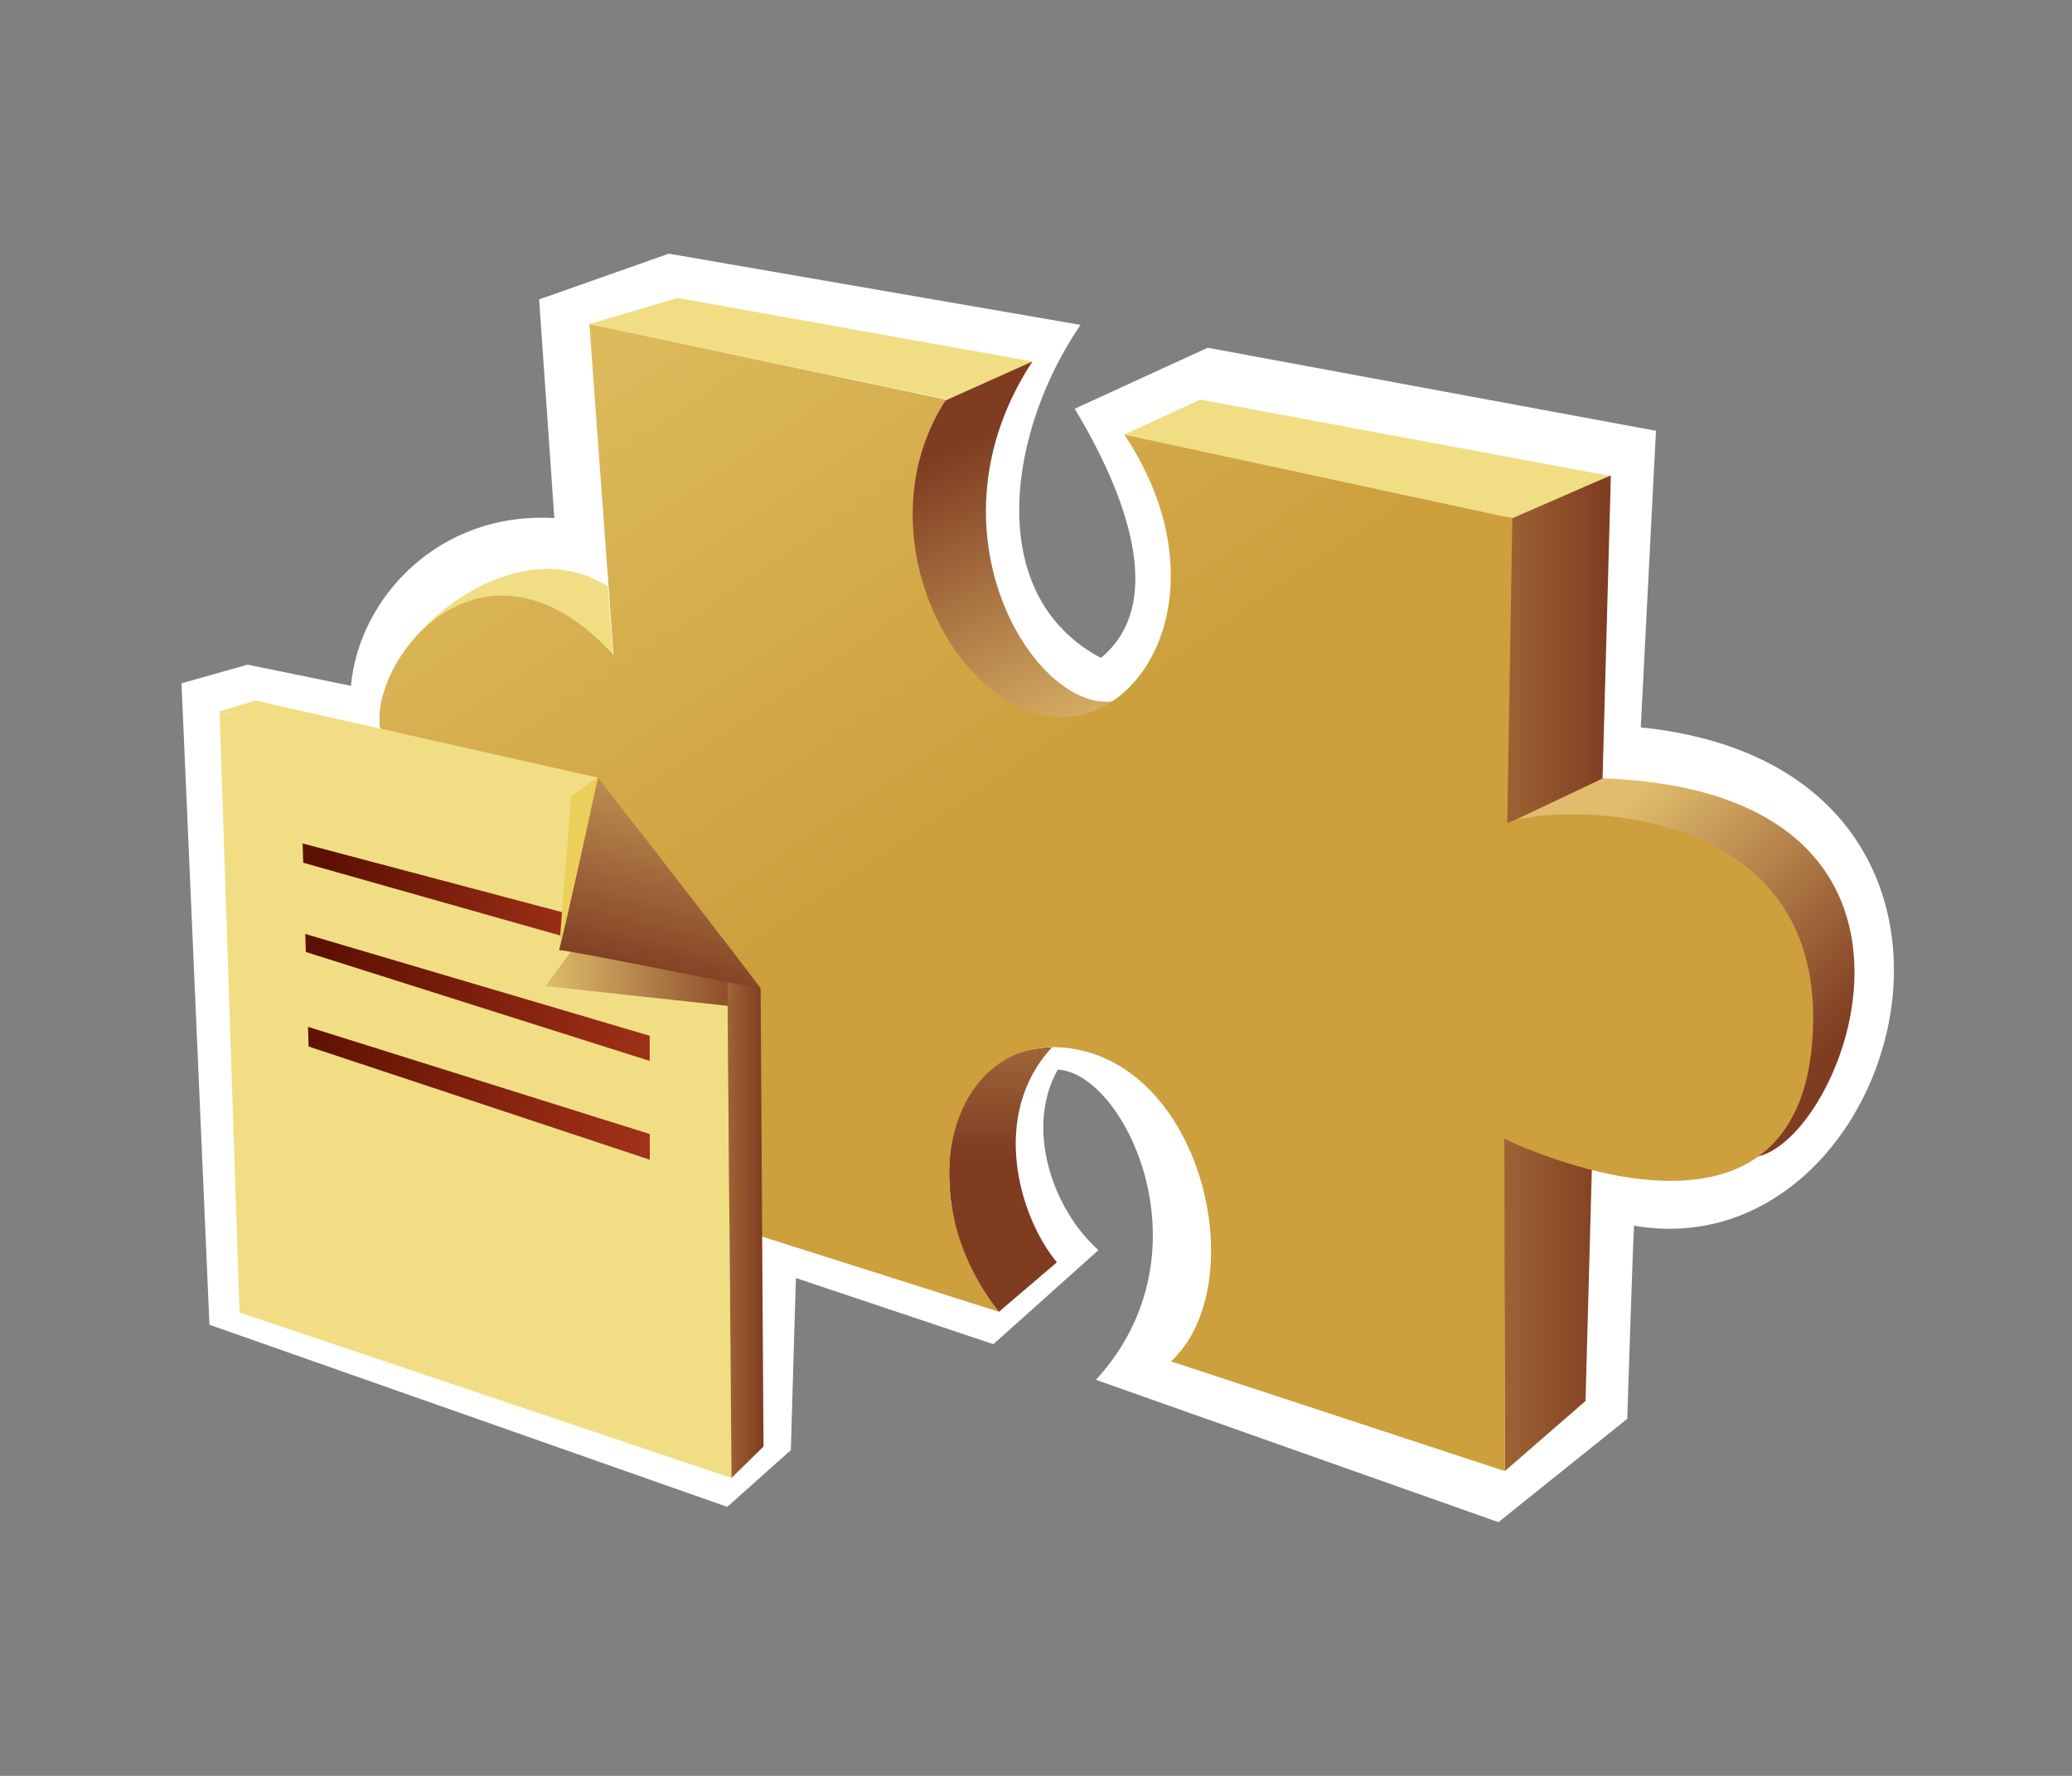 <?xml version="1.0" encoding="UTF-8"?>
<svg xmlns="http://www.w3.org/2000/svg" xmlns:xlink="http://www.w3.org/1999/xlink" contentScriptType="text/ecmascript" width="84" baseProfile="tiny" zoomAndPan="magnify" contentStyleType="text/css" viewBox="0 0 84 72" height="72" preserveAspectRatio="xMidYMid meet" version="1.1">
    <rect x="0" y="0" width="84" height="72" fill="#808080" stroke="none"/>
    <g>
        <rect width="84" fill="none" height="72"/>
        <path fill="#ffffff" d="M 8.491 53.71 L 7.358 27.703 L 10.037 26.947 L 14.228 27.806 C 14.538 24.302 17.733 20.73 22.473 21.004 L 21.856 12.14 L 27.111 10.285 L 43.807 13.172 C 40.922 17.363 39.787 24.097 44.631 26.674 C 47.379 24.405 45.559 19.871 43.568 16.572 L 48.961 14.099 L 67.134 17.466 L 66.518 29.49 C 82.932 31.176 77.245 51.613 66.244 49.691 C 66.182 50.863 65.97 57.523 65.97 57.523 L 60.747 61.713 L 44.429 55.942 C 49.169 50.788 45.562 43.471 42.882 43.368 C 41.542 45.739 42.676 49.036 44.532 50.684 L 40.272 54.497 L 32.266 51.816 L 32.061 58.792 L 29.484 61.093 L 8.491 53.71 z "/>
        <g>
            <g>
                <linearGradient x1="60.902" y1="39.459" x2="65.305" gradientUnits="userSpaceOnUse" y2="39.459" xlink:type="simple" xlink:actuate="onLoad" id="XMLID_12_" xlink:show="other">
                    <stop stop-color="#9e6434" offset="0"/>
                    <stop stop-color="#7f3c21" offset="1"/>
                </linearGradient>
                <polygon fill="url(#XMLID_12_)" points="61.006,59.643 60.902,21.01 65.305,19.275 64.277,56.801    "/>
                <polygon fill="#f1de84" points="23.894,13.14 27.462,12.078 41.856,14.655 38.603,16.238    "/>
                <polygon fill="#f1de84" points="45.581,17.618 48.659,16.201 65.253,19.293 61.311,21.01    "/>
                <path fill="#f1de84" d="M 16.385 26.42 C 17.939 24.165 21.656 21.869 24.64 23.772 L 24.872 26.729 C 22.795 24.201 19.006 23.414 16.385 26.42 z "/>
                <linearGradient x1="44.749" gradientTransform="matrix(1 0 0 -1 0 71)" y1="40.538" x2="39.029" gradientUnits="userSpaceOnUse" y2="52.958" xlink:type="simple" xlink:actuate="onLoad" id="XMLID_13_" xlink:show="other">
                    <stop stop-color="#e0bc6c" offset="0"/>
                    <stop stop-color="#7f3c21" offset="1"/>
                </linearGradient>
                <path fill="url(#XMLID_13_)" d="M 38.181 16.304 C 33.933 22.701 41.268 33.467 46.099 27.994 C 43.086 30.49 36.838 22.291 41.856 14.655 L 38.181 16.304 z "/>
                <linearGradient x1="40.663" gradientTransform="matrix(1 0 0 -1 0 71)" y1="37.795" x2="40.663" gradientUnits="userSpaceOnUse" y2="24.188" xlink:type="simple" xlink:actuate="onLoad" id="XMLID_14_" xlink:show="other">
                    <stop stop-color="#e0bc6c" offset="0"/>
                    <stop stop-color="#7f3c21" offset="1"/>
                </linearGradient>
                <path fill="url(#XMLID_14_)" d="M 40.497 53.184 L 42.846 51.178 C 41.292 49.3 40.126 45.168 42.653 42.457 C 36.971 42.645 37.966 50.855 40.497 53.184 z "/>
                <linearGradient x1="65.083" gradientTransform="matrix(1 0 0 -1 0 71)" y1="37.548" x2="74.033" gradientUnits="userSpaceOnUse" y2="28.458" xlink:type="simple" xlink:actuate="onLoad" id="XMLID_15_" xlink:show="other">
                    <stop stop-color="#e0bc6c" offset="0"/>
                    <stop stop-color="#7f3c21" offset="1"/>
                </linearGradient>
                <path fill="url(#XMLID_15_)" d="M 61.059 33.416 L 64.979 31.557 C 80.37 32.114 74.745 46.426 71.126 46.914 C 71.243 46.801 61.059 33.416 61.059 33.416 z "/>
                <linearGradient x1="10.445" gradientTransform="matrix(1 0 0 -1 0 71)" y1="87.193" x2="42.464" gradientUnits="userSpaceOnUse" y2="39.92" xlink:type="simple" xlink:actuate="onLoad" id="XMLID_16_" xlink:show="other">
                    <stop stop-color="#f1de84" offset="0"/>
                    <stop stop-color="#cd9f3d" offset="1"/>
                </linearGradient>
                <path fill="url(#XMLID_16_)" d="M 15.404 29.486 C 15.029 26.644 19.66 20.884 24.872 26.549 L 23.894 13.14 L 38.353 16.202 C 35.087 21.229 38.268 28.113 42.269 28.981 C 46.273 29.85 49.744 23.883 45.582 17.619 L 61.311 21.01 L 61.106 33.375 C 62.315 32.68 73.895 31.972 73.499 41.76 C 73.079 52.134 60.989 46.17 60.989 46.17 L 61.008 59.643 L 47.474 55.196 C 50.689 52.209 48.945 43.805 43.876 42.596 C 38.808 41.389 36.526 48.117 40.499 53.184 L 29.058 49.551 C 29.056 49.551 15.449 29.561 15.404 29.486 z "/>
            </g>
            <g>
                <polygon fill="#f1de84" points="9.71,53.213 8.902,28.871 23.368,32.176 29.493,40.363 29.654,59.922    "/>
                <linearGradient x1="22.12" gradientTransform="matrix(1 0 0 -1 0 71)" y1="31.475" x2="30.761" gradientUnits="userSpaceOnUse" y2="31.475" xlink:type="simple" xlink:actuate="onLoad" id="XMLID_17_" xlink:show="other">
                    <stop stop-color="#e0bc6c" offset="0"/>
                    <stop stop-color="#7f3c21" offset="1"/>
                </linearGradient>
                <polygon fill="url(#XMLID_17_)" points="23.472,38.133 22.12,39.979 30.761,40.918 30.448,39.729    "/>
                <linearGradient x1="29.493" y1="49.799" x2="30.953" gradientUnits="userSpaceOnUse" y2="49.799" xlink:type="simple" xlink:actuate="onLoad" id="XMLID_18_" xlink:show="other">
                    <stop stop-color="#9e6434" offset="0"/>
                    <stop stop-color="#7f3c21" offset="1"/>
                </linearGradient>
                <polygon fill="url(#XMLID_18_)" points="29.654,59.922 29.493,39.676 30.835,40.068 30.953,58.645    "/>
                <polygon fill="#f1de84" points="8.862,28.855 10.349,28.4 24.247,31.531 23.157,32.283    "/>
                <g>
                    <linearGradient x1="28.152" gradientTransform="matrix(0.995 0.065 6.000000e-004 -1.005 -1.918 88.199)" y1="51.359" x2="15.158" gradientUnits="userSpaceOnUse" y2="54.126" xlink:type="simple" xlink:actuate="onLoad" id="XMLID_19_" xlink:show="other">
                        <stop stop-color="#b0381e" offset="0"/>
                        <stop stop-color="#5c1001" offset="1"/>
                    </linearGradient>
                    <polygon fill="url(#XMLID_19_)" points="22.791,37.951 22.868,37.004 12.269,34.196 12.293,34.977     "/>
                    <linearGradient x1="31.966" gradientTransform="matrix(0.995 0.065 6.000000e-004 -1.005 -1.918 88.199)" y1="46.633" x2="14.656" gradientUnits="userSpaceOnUse" y2="50.318" xlink:type="simple" xlink:actuate="onLoad" id="XMLID_20_" xlink:show="other">
                        <stop stop-color="#b0381e" offset="0"/>
                        <stop stop-color="#5c1001" offset="1"/>
                    </linearGradient>
                    <polygon fill="url(#XMLID_20_)" points="26.339,41.993 12.376,37.866 12.399,38.596 26.34,43.014     "/>
                    <linearGradient x1="31.137" gradientTransform="matrix(0.995 0.065 6.000000e-004 -1.005 -1.918 88.199)" y1="42.961" x2="13.838" gradientUnits="userSpaceOnUse" y2="46.644" xlink:type="simple" xlink:actuate="onLoad" id="XMLID_21_" xlink:show="other">
                        <stop stop-color="#b0381e" offset="0"/>
                        <stop stop-color="#5c1001" offset="1"/>
                    </linearGradient>
                    <polygon fill="url(#XMLID_21_)" points="26.342,45.977 12.487,41.631 12.51,42.428 26.343,47.018     "/>
                </g>
                <polygon fill="#eacf5a" points="23.157,32.283 22.663,38.521 24.247,31.531    "/>
                <linearGradient x1="29.356" gradientTransform="matrix(1 0 0 -1 0 71)" y1="42.602" x2="26.553" gradientUnits="userSpaceOnUse" y2="31.17" xlink:type="simple" xlink:actuate="onLoad" id="XMLID_22_" xlink:show="other">
                    <stop stop-color="#e0bc6c" offset="0"/>
                    <stop stop-color="#7f3c21" offset="1"/>
                </linearGradient>
                <path fill="url(#XMLID_22_)" d="M 30.835 40.068 C 30.024 38.957 24.247 31.531 24.247 31.531 C 24.247 31.531 22.811 38.072 22.663 38.519 C 23.376 38.576 30.179 39.979 30.835 40.068 z "/>
            </g>
        </g>
    </g>
</svg>
